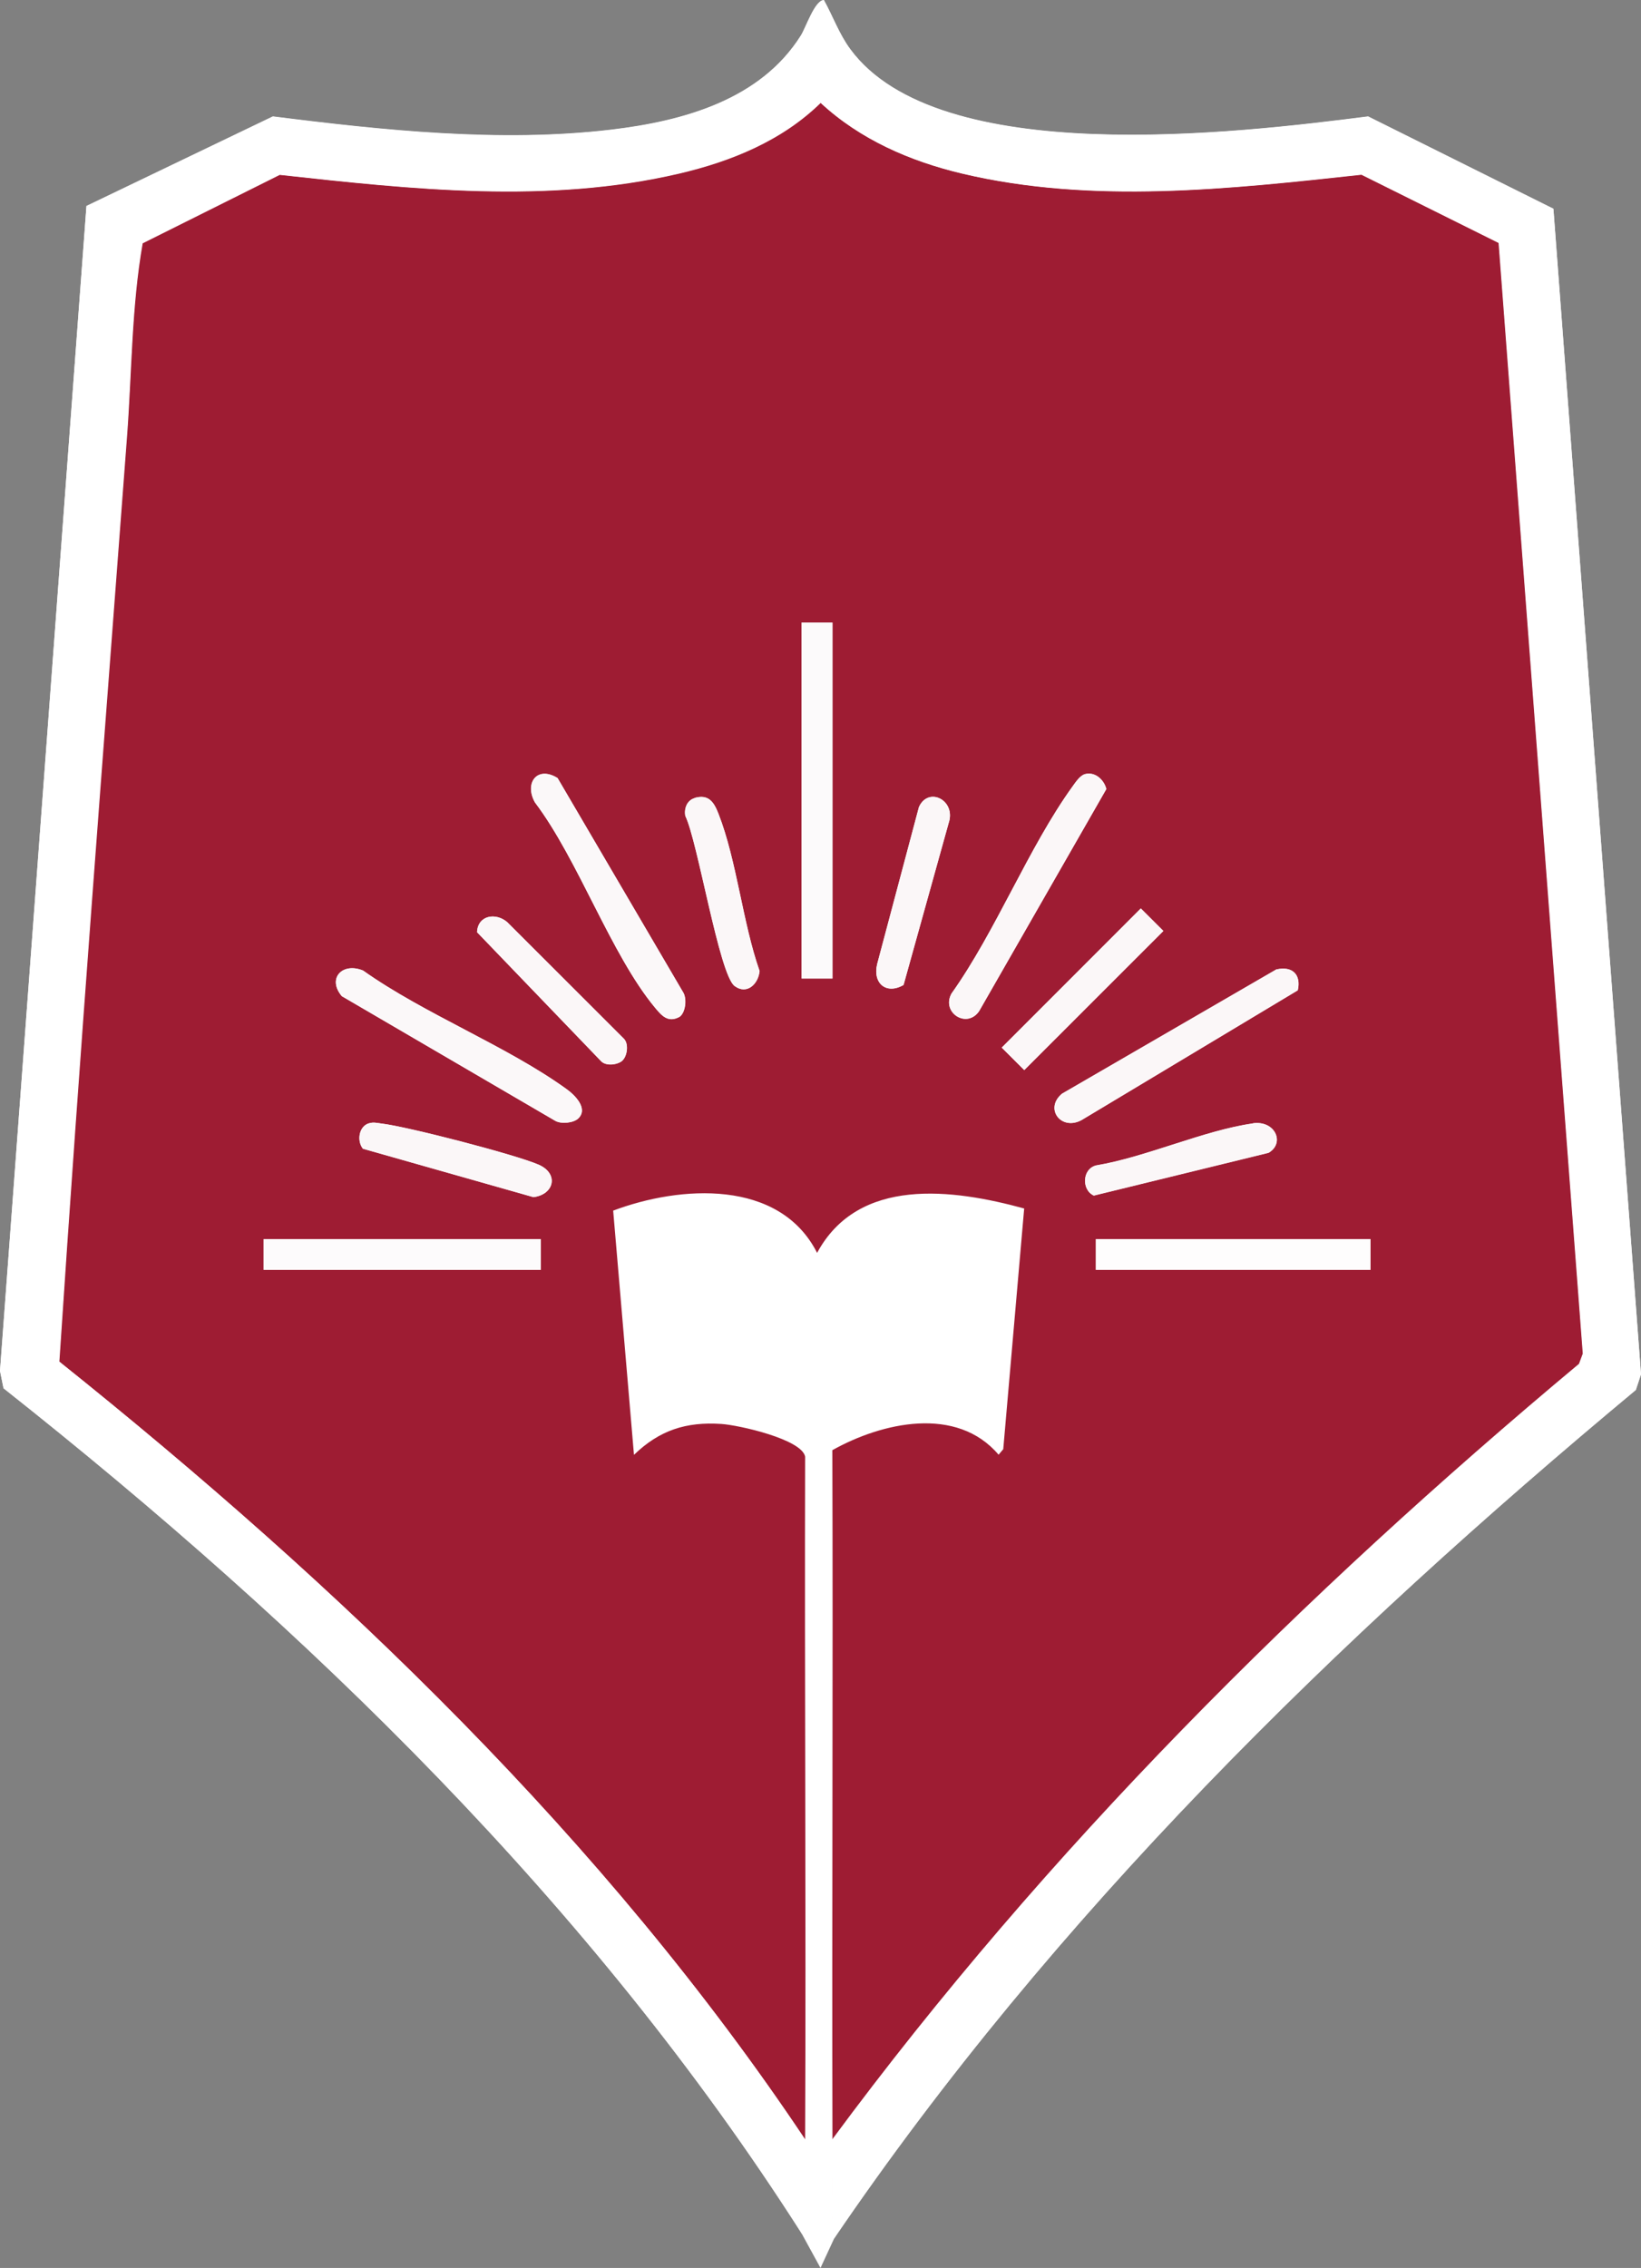 <?xml version="1.0" encoding="UTF-8"?>
<svg id="Layer_1" data-name="Layer 1" xmlns="http://www.w3.org/2000/svg" viewBox="0 0 130.2 179.88">
  <rect x="0" y="0" width="130.2" height="179.88" fill="#808080" stroke="none"/>
  <defs>
    <style>
      .cls-1 {
        fill: #fcfafb;
      }

      .cls-2 {
        fill: #fdfbfc;
      }

      .cls-3 {
        fill: #fff;
      }

      .cls-4 {
        fill: #fbf8f9;
      }

      .cls-5 {
        fill: #9e1c33;
      }

      .cls-6 {
        fill: #fefdfd;
      }

      .cls-7 {
        fill: #fbf7f8;
      }
    </style>
  </defs>
  <polygon class="cls-3" points="44.54 90.77 86.23 90.77 85.89 152.25 73.89 162.46 66.18 177.55 65.1 179.88 63.6 177.14 58.65 162.23 52.51 152.72 47.6 103.34 44.54 90.77"/>
  <path class="cls-6" d="M66.05,169.68c0,2.61-.12,5.27.13,7.87,17.44-25.64,39.85-47.53,63.61-67.3l.41-1.24-6.95-92.44-14.7-7.32c-10.39,1.32-34.09,4.18-41.09-5.34-.88-1.19-1.38-2.61-2.09-3.89-.71,0-1.43,2.19-1.82,2.8-3.21,5.11-9.32,6.8-15.06,7.48-8.76,1.04-18.13.05-26.84-1.05l-14.79,7.1L0,108.73l.28,1.38c24.15,19.1,46.69,40.96,63.33,67.04.42.37.27-.27.27-.54.07-2.3,0-4.62,0-6.93.07-18.05-.05-36.1,0-54.15-.27-1.38-5.26-2.5-6.64-2.59-2.81-.18-4.92.5-6.94,2.45l-1.65-19.37c5.31-2,13.2-2.53,16.18,3.35,3.29-6.07,10.77-5.07,16.43-3.52l-1.66,19.09-.37.44c-3.32-3.9-9.24-2.57-13.19-.36.06,18.22-.04,36.44.01,54.66Z"/>
  <g>
    <path class="cls-5" d="M66.05,169.68c-.05-18.21.05-36.44-.01-54.66,3.94-2.21,9.87-3.55,13.19.36l.37-.44,1.66-19.09c-5.67-1.55-13.15-2.55-16.43,3.52-2.98-5.88-10.87-5.35-16.18-3.35l1.65,19.37c2.02-1.95,4.13-2.64,6.94-2.45,1.38.09,6.37,1.21,6.64,2.59-.05,18.05.08,36.11,0,54.15-15.86-23.73-36.96-43.91-59.17-61.68,1.61-24.44,3.53-48.93,5.37-73.38.38-5.1.36-10.31,1.24-15.32l10.88-5.43c10.48,1.15,21.29,2.33,31.69-.1,4.14-.97,8.15-2.6,11.23-5.61,3.12,2.9,7.09,4.63,11.22,5.61,10.32,2.45,21.28,1.22,31.69.09l10.9,5.42,6.68,88.1-.3.81c-21.88,18.27-42.26,38.53-59.23,61.49ZM63.6,49.38v28.23h2.45v-28.23h-2.45ZM44.24,61.71c-1.61-1.01-2.67.38-1.8,1.93,3.44,4.55,6.02,12.05,9.52,16.27.55.66,1.05,1.22,1.94.74.48-.32.6-1.4.32-1.91l-9.99-17.04ZM86.08,61.4c-.39.11-.73.63-.97.96-3.51,4.86-6.08,11.48-9.62,16.45-.82,1.5,1.22,2.82,2.2,1.38l10.09-17.61c-.19-.74-.9-1.39-1.7-1.18ZM55.1,63.3c-.6.18-.84.83-.73,1.41.99,2.02,2.69,12.58,3.91,13.49.99.73,1.89-.18,1.98-1.19-1.35-3.85-1.8-8.75-3.26-12.47-.36-.92-.78-1.58-1.91-1.25ZM71.69,78.12l3.58-12.85c.6-1.8-1.61-2.92-2.36-1.26l-3.31,12.44c-.38,1.56.73,2.46,2.09,1.67ZM90.52,72.06l-11.04,11.03,1.79,1.78,11.04-11.03-1.79-1.78ZM49.41,84.09c.36-.36.49-1.31.08-1.71l-9.24-9.23c-.92-.8-2.34-.55-2.4.79l9.85,10.24c.4.41,1.35.28,1.71-.08ZM45.88,88.71c.82-.78-.27-1.86-.93-2.33-4.76-3.43-11.26-5.94-16.14-9.4-1.64-.68-2.88.62-1.69,2.03l16.94,9.89c.48.27,1.44.17,1.82-.19ZM101.3,76.88l-17.03,9.87c-1.43,1.18-.07,2.97,1.55,2.09l17.15-10.29c.28-1.25-.42-1.93-1.66-1.66ZM29.29,89.09c-.81.23-.99,1.39-.49,2.02l13.53,3.84c1.65-.21,2.03-1.86.42-2.57-1.82-.8-10.48-3.04-12.5-3.27-.34-.04-.6-.12-.95-.02ZM99.41,89.1c-3.85.54-8.48,2.67-12.44,3.33-1.11.27-1.18,1.94-.19,2.39l13.86-3.39c1.33-.76.54-2.59-1.24-2.34ZM20.92,98.28v2.44h21.99v-2.44h-21.99ZM86.95,98.28v2.44h21.79v-2.44h-21.79Z"/>
    <path class="cls-3" d="M63.88,169.68c0,2.3.07,4.62,0,6.93,0,.27.15.92-.27.54C46.96,151.06,24.43,129.21.28,110.11l-.28-1.38L6.86,16.33l14.79-7.1c8.71,1.1,18.08,2.09,26.84,1.05,5.74-.68,11.85-2.37,15.06-7.48.38-.61,1.1-2.8,1.82-2.8.71,1.28,1.21,2.7,2.09,3.89,7,9.52,30.7,6.67,41.09,5.34l14.7,7.32,6.95,92.44-.41,1.24c-23.76,19.77-46.16,41.66-63.61,67.3-.25-2.6-.13-5.26-.13-7.87,16.97-22.96,37.35-43.22,59.23-61.49l.3-.81-6.68-88.1-10.9-5.42c-10.41,1.14-21.37,2.36-31.69-.09-4.13-.98-8.1-2.71-11.22-5.61-3.07,3-7.09,4.64-11.23,5.61-10.4,2.43-21.2,1.25-31.69.1l-10.88,5.43c-.88,5.02-.85,10.22-1.24,15.32-1.85,24.45-3.76,48.94-5.37,73.38,22.21,17.77,43.31,37.95,59.17,61.68Z"/>
    <rect class="cls-1" x="63.6" y="49.38" width="2.45" height="28.23"/>
    <path class="cls-7" d="M86.08,61.4c.8-.22,1.51.43,1.7,1.18l-10.09,17.61c-.97,1.44-3.02.13-2.2-1.38,3.54-4.98,6.11-11.59,9.62-16.45.23-.32.58-.85.97-.96Z"/>
    <path class="cls-7" d="M101.3,76.88c1.24-.27,1.94.42,1.66,1.66l-17.15,10.29c-1.61.89-2.98-.9-1.55-2.09l17.03-9.87Z"/>
    <path class="cls-4" d="M45.88,88.71c-.38.36-1.34.46-1.82.19l-16.94-9.89c-1.19-1.42.06-2.71,1.69-2.03,4.88,3.46,11.38,5.96,16.14,9.4.66.47,1.74,1.55.93,2.33Z"/>
    <path class="cls-4" d="M44.24,61.71l9.99,17.04c.28.5.17,1.58-.32,1.91-.9.48-1.4-.08-1.94-.74-3.5-4.22-6.08-11.73-9.52-16.27-.87-1.55.19-2.94,1.8-1.93Z"/>
    <rect class="cls-2" x="20.92" y="98.28" width="21.99" height="2.44"/>
    <rect class="cls-6" x="86.95" y="98.28" width="21.79" height="2.44"/>
    <path class="cls-7" d="M29.29,89.09c.36-.1.61-.02.95.02,2.02.23,10.68,2.47,12.5,3.27,1.61.71,1.23,2.36-.42,2.57l-13.53-3.84c-.5-.63-.32-1.79.49-2.02Z"/>
    <path class="cls-7" d="M55.1,63.3c1.13-.34,1.55.32,1.91,1.25,1.45,3.72,1.91,8.62,3.26,12.47-.09,1.01-1,1.92-1.98,1.19-1.23-.91-2.92-11.47-3.91-13.49-.11-.58.13-1.24.73-1.41Z"/>
    <path class="cls-7" d="M99.41,89.1c1.78-.25,2.56,1.58,1.24,2.34l-13.86,3.39c-.99-.46-.92-2.12.19-2.39,3.96-.66,8.58-2.8,12.44-3.33Z"/>
    <path class="cls-7" d="M71.69,78.12c-1.35.79-2.47-.11-2.09-1.67l3.31-12.44c.75-1.66,2.96-.53,2.36,1.26l-3.58,12.85Z"/>
    <rect class="cls-7" x="78.08" y="77.2" width="15.61" height="2.52" transform="translate(-30.32 83.77) rotate(-45.03)"/>
    <path class="cls-7" d="M49.41,84.09c-.36.36-1.31.49-1.71.08l-9.85-10.24c.06-1.34,1.48-1.58,2.4-.79l9.24,9.23c.41.4.28,1.35-.08,1.71Z"/>
  </g>
</svg>